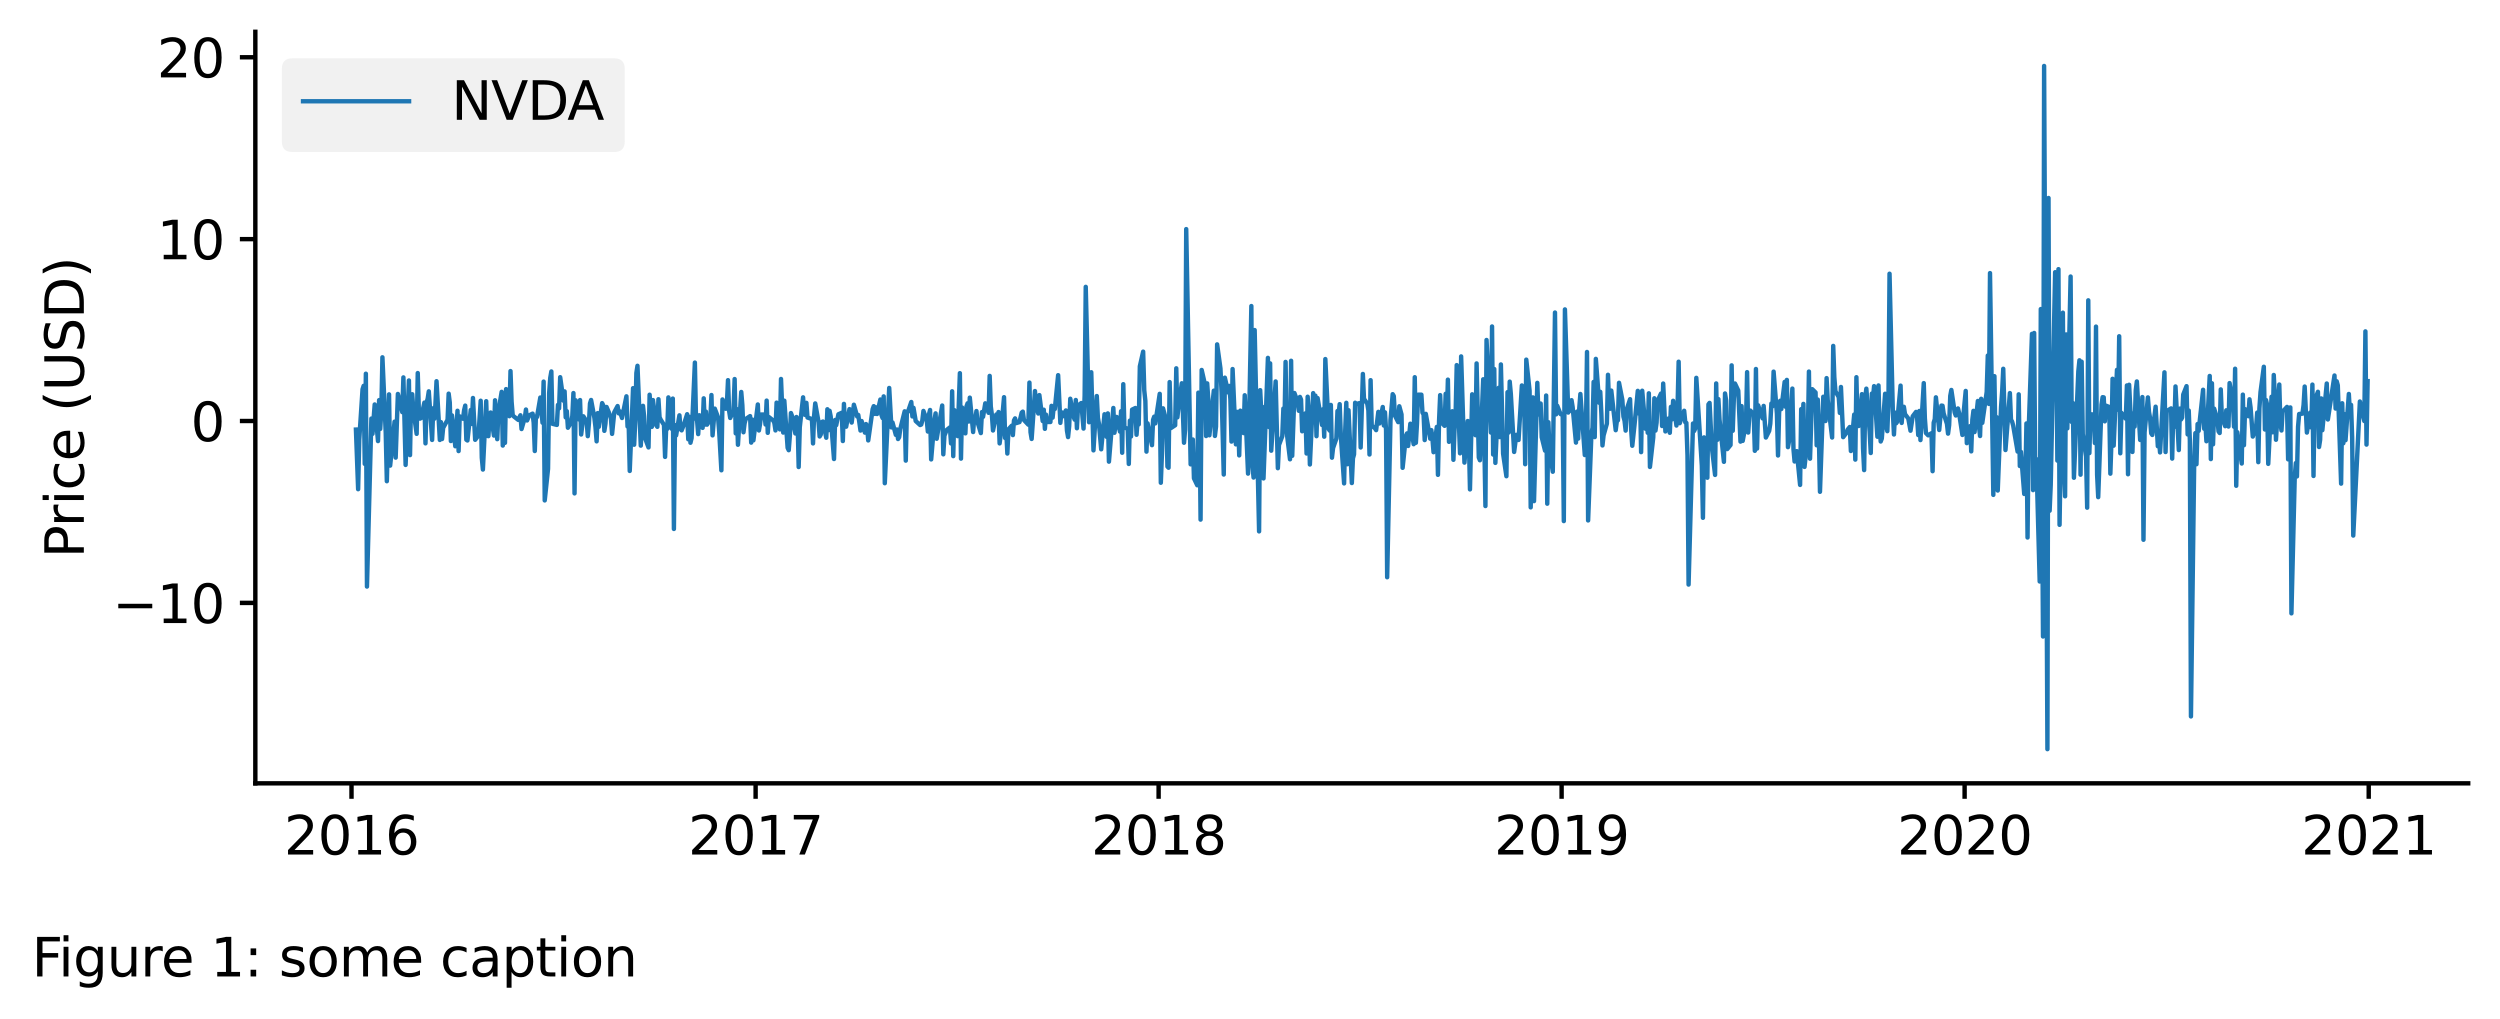 <?xml version="1.0" encoding="utf-8" standalone="no"?>
<!DOCTYPE svg PUBLIC "-//W3C//DTD SVG 1.1//EN"
  "http://www.w3.org/Graphics/SVG/1.1/DTD/svg11.dtd">
<svg xmlns:xlink="http://www.w3.org/1999/xlink" width="565.92pt" height="230.736pt" viewBox="0 0 565.92 230.736" xmlns="http://www.w3.org/2000/svg" version="1.1">
 <defs>
  <style type="text/css">*{stroke-linejoin: round; stroke-linecap: butt}</style>
 </defs>
 <g id="figure_1">
  <g id="patch_1">
   <path d="M 0 230.736 
L 565.92 230.736 
L 565.92 0 
L 0 0 
z
" style="fill: #ffffff"/>
  </g>
  <g id="axes_1">
   <g id="patch_2">
    <path d="M 57.8 177.32 
L 558.72 177.32 
L 558.72 7.2 
L 57.8 7.2 
z
" style="fill: #ffffff"/>
   </g>
   <g id="matplotlib.axis_1">
    <g id="xtick_1">
     <g id="line2d_1">
      <defs>
       <path id="m4c249fb348" d="M 0 0 
L 0 3.5 
" style="stroke: #000000"/>
      </defs>
      <g>
       <use xlink:href="#m4c249fb348" x="79.569" y="177.32" style="stroke: #000000"/>
      </g>
     </g>
     <g id="text_1">
      <!-- 2016 -->
      <g transform="translate(64.299 193.438) scale(0.12 -0.12)">
       <defs>
        <path id="DejaVuSans-32" d="M 1228 531 
L 3431 531 
L 3431 0 
L 469 0 
L 469 531 
Q 828 903 1448 1529 
Q 2069 2156 2228 2338 
Q 2531 2678 2651 2914 
Q 2772 3150 2772 3378 
Q 2772 3750 2511 3984 
Q 2250 4219 1831 4219 
Q 1534 4219 1204 4116 
Q 875 4013 500 3803 
L 500 4441 
Q 881 4594 1212 4672 
Q 1544 4750 1819 4750 
Q 2544 4750 2975 4387 
Q 3406 4025 3406 3419 
Q 3406 3131 3298 2873 
Q 3191 2616 2906 2266 
Q 2828 2175 2409 1742 
Q 1991 1309 1228 531 
z
" transform="scale(0.016)"/>
        <path id="DejaVuSans-30" d="M 2034 4250 
Q 1547 4250 1301 3770 
Q 1056 3291 1056 2328 
Q 1056 1369 1301 889 
Q 1547 409 2034 409 
Q 2525 409 2770 889 
Q 3016 1369 3016 2328 
Q 3016 3291 2770 3770 
Q 2525 4250 2034 4250 
z
M 2034 4750 
Q 2819 4750 3233 4129 
Q 3647 3509 3647 2328 
Q 3647 1150 3233 529 
Q 2819 -91 2034 -91 
Q 1250 -91 836 529 
Q 422 1150 422 2328 
Q 422 3509 836 4129 
Q 1250 4750 2034 4750 
z
" transform="scale(0.016)"/>
        <path id="DejaVuSans-31" d="M 794 531 
L 1825 531 
L 1825 4091 
L 703 3866 
L 703 4441 
L 1819 4666 
L 2450 4666 
L 2450 531 
L 3481 531 
L 3481 0 
L 794 0 
L 794 531 
z
" transform="scale(0.016)"/>
        <path id="DejaVuSans-36" d="M 2113 2584 
Q 1688 2584 1439 2293 
Q 1191 2003 1191 1497 
Q 1191 994 1439 701 
Q 1688 409 2113 409 
Q 2538 409 2786 701 
Q 3034 994 3034 1497 
Q 3034 2003 2786 2293 
Q 2538 2584 2113 2584 
z
M 3366 4563 
L 3366 3988 
Q 3128 4100 2886 4159 
Q 2644 4219 2406 4219 
Q 1781 4219 1451 3797 
Q 1122 3375 1075 2522 
Q 1259 2794 1537 2939 
Q 1816 3084 2150 3084 
Q 2853 3084 3261 2657 
Q 3669 2231 3669 1497 
Q 3669 778 3244 343 
Q 2819 -91 2113 -91 
Q 1303 -91 875 529 
Q 447 1150 447 2328 
Q 447 3434 972 4092 
Q 1497 4750 2381 4750 
Q 2619 4750 2861 4703 
Q 3103 4656 3366 4563 
z
" transform="scale(0.016)"/>
       </defs>
       <use xlink:href="#DejaVuSans-32"/>
       <use xlink:href="#DejaVuSans-30" transform="translate(63.623 0)"/>
       <use xlink:href="#DejaVuSans-31" transform="translate(127.246 0)"/>
       <use xlink:href="#DejaVuSans-36" transform="translate(190.869 0)"/>
      </g>
     </g>
    </g>
    <g id="xtick_2">
     <g id="line2d_2">
      <g>
       <use xlink:href="#m4c249fb348" x="171.046" y="177.32" style="stroke: #000000"/>
      </g>
     </g>
     <g id="text_2">
      <!-- 2017 -->
      <g transform="translate(155.776 193.438) scale(0.12 -0.12)">
       <defs>
        <path id="DejaVuSans-37" d="M 525 4666 
L 3525 4666 
L 3525 4397 
L 1831 0 
L 1172 0 
L 2766 4134 
L 525 4134 
L 525 4666 
z
" transform="scale(0.016)"/>
       </defs>
       <use xlink:href="#DejaVuSans-32"/>
       <use xlink:href="#DejaVuSans-30" transform="translate(63.623 0)"/>
       <use xlink:href="#DejaVuSans-31" transform="translate(127.246 0)"/>
       <use xlink:href="#DejaVuSans-37" transform="translate(190.869 0)"/>
      </g>
     </g>
    </g>
    <g id="xtick_3">
     <g id="line2d_3">
      <g>
       <use xlink:href="#m4c249fb348" x="262.272" y="177.32" style="stroke: #000000"/>
      </g>
     </g>
     <g id="text_3">
      <!-- 2018 -->
      <g transform="translate(247.002 193.438) scale(0.12 -0.12)">
       <defs>
        <path id="DejaVuSans-38" d="M 2034 2216 
Q 1584 2216 1326 1975 
Q 1069 1734 1069 1313 
Q 1069 891 1326 650 
Q 1584 409 2034 409 
Q 2484 409 2743 651 
Q 3003 894 3003 1313 
Q 3003 1734 2745 1975 
Q 2488 2216 2034 2216 
z
M 1403 2484 
Q 997 2584 770 2862 
Q 544 3141 544 3541 
Q 544 4100 942 4425 
Q 1341 4750 2034 4750 
Q 2731 4750 3128 4425 
Q 3525 4100 3525 3541 
Q 3525 3141 3298 2862 
Q 3072 2584 2669 2484 
Q 3125 2378 3379 2068 
Q 3634 1759 3634 1313 
Q 3634 634 3220 271 
Q 2806 -91 2034 -91 
Q 1263 -91 848 271 
Q 434 634 434 1313 
Q 434 1759 690 2068 
Q 947 2378 1403 2484 
z
M 1172 3481 
Q 1172 3119 1398 2916 
Q 1625 2713 2034 2713 
Q 2441 2713 2670 2916 
Q 2900 3119 2900 3481 
Q 2900 3844 2670 4047 
Q 2441 4250 2034 4250 
Q 1625 4250 1398 4047 
Q 1172 3844 1172 3481 
z
" transform="scale(0.016)"/>
       </defs>
       <use xlink:href="#DejaVuSans-32"/>
       <use xlink:href="#DejaVuSans-30" transform="translate(63.623 0)"/>
       <use xlink:href="#DejaVuSans-31" transform="translate(127.246 0)"/>
       <use xlink:href="#DejaVuSans-38" transform="translate(190.869 0)"/>
      </g>
     </g>
    </g>
    <g id="xtick_4">
     <g id="line2d_4">
      <g>
       <use xlink:href="#m4c249fb348" x="353.498" y="177.32" style="stroke: #000000"/>
      </g>
     </g>
     <g id="text_4">
      <!-- 2019 -->
      <g transform="translate(338.228 193.438) scale(0.12 -0.12)">
       <defs>
        <path id="DejaVuSans-39" d="M 703 97 
L 703 672 
Q 941 559 1184 500 
Q 1428 441 1663 441 
Q 2288 441 2617 861 
Q 2947 1281 2994 2138 
Q 2813 1869 2534 1725 
Q 2256 1581 1919 1581 
Q 1219 1581 811 2004 
Q 403 2428 403 3163 
Q 403 3881 828 4315 
Q 1253 4750 1959 4750 
Q 2769 4750 3195 4129 
Q 3622 3509 3622 2328 
Q 3622 1225 3098 567 
Q 2575 -91 1691 -91 
Q 1453 -91 1209 -44 
Q 966 3 703 97 
z
M 1959 2075 
Q 2384 2075 2632 2365 
Q 2881 2656 2881 3163 
Q 2881 3666 2632 3958 
Q 2384 4250 1959 4250 
Q 1534 4250 1286 3958 
Q 1038 3666 1038 3163 
Q 1038 2656 1286 2365 
Q 1534 2075 1959 2075 
z
" transform="scale(0.016)"/>
       </defs>
       <use xlink:href="#DejaVuSans-32"/>
       <use xlink:href="#DejaVuSans-30" transform="translate(63.623 0)"/>
       <use xlink:href="#DejaVuSans-31" transform="translate(127.246 0)"/>
       <use xlink:href="#DejaVuSans-39" transform="translate(190.869 0)"/>
      </g>
     </g>
    </g>
    <g id="xtick_5">
     <g id="line2d_5">
      <g>
       <use xlink:href="#m4c249fb348" x="444.725" y="177.32" style="stroke: #000000"/>
      </g>
     </g>
     <g id="text_5">
      <!-- 2020 -->
      <g transform="translate(429.455 193.438) scale(0.12 -0.12)">
       <use xlink:href="#DejaVuSans-32"/>
       <use xlink:href="#DejaVuSans-30" transform="translate(63.623 0)"/>
       <use xlink:href="#DejaVuSans-32" transform="translate(127.246 0)"/>
       <use xlink:href="#DejaVuSans-30" transform="translate(190.869 0)"/>
      </g>
     </g>
    </g>
    <g id="xtick_6">
     <g id="line2d_6">
      <g>
       <use xlink:href="#m4c249fb348" x="536.201" y="177.32" style="stroke: #000000"/>
      </g>
     </g>
     <g id="text_6">
      <!-- 2021 -->
      <g transform="translate(520.931 193.438) scale(0.12 -0.12)">
       <use xlink:href="#DejaVuSans-32"/>
       <use xlink:href="#DejaVuSans-30" transform="translate(63.623 0)"/>
       <use xlink:href="#DejaVuSans-32" transform="translate(127.246 0)"/>
       <use xlink:href="#DejaVuSans-31" transform="translate(190.869 0)"/>
      </g>
     </g>
    </g>
   </g>
   <g id="matplotlib.axis_2">
    <g id="ytick_1">
     <g id="line2d_7">
      <defs>
       <path id="m4006c967d8" d="M 0 0 
L -3.5 0 
" style="stroke: #000000"/>
      </defs>
      <g>
       <use xlink:href="#m4006c967d8" x="57.8" y="136.479" style="stroke: #000000"/>
      </g>
     </g>
     <g id="text_7">
      <!-- −10 -->
      <g transform="translate(25.474 141.038) scale(0.12 -0.12)">
       <defs>
        <path id="DejaVuSans-2212" d="M 678 2272 
L 4684 2272 
L 4684 1741 
L 678 1741 
L 678 2272 
z
" transform="scale(0.016)"/>
       </defs>
       <use xlink:href="#DejaVuSans-2212"/>
       <use xlink:href="#DejaVuSans-31" transform="translate(83.789 0)"/>
       <use xlink:href="#DejaVuSans-30" transform="translate(147.412 0)"/>
      </g>
     </g>
    </g>
    <g id="ytick_2">
     <g id="line2d_8">
      <g>
       <use xlink:href="#m4006c967d8" x="57.8" y="95.306" style="stroke: #000000"/>
      </g>
     </g>
     <g id="text_8">
      <!-- 0 -->
      <g transform="translate(43.165 99.865) scale(0.12 -0.12)">
       <use xlink:href="#DejaVuSans-30"/>
      </g>
     </g>
    </g>
    <g id="ytick_3">
     <g id="line2d_9">
      <g>
       <use xlink:href="#m4006c967d8" x="57.8" y="54.134" style="stroke: #000000"/>
      </g>
     </g>
     <g id="text_9">
      <!-- 10 -->
      <g transform="translate(35.53 58.693) scale(0.12 -0.12)">
       <use xlink:href="#DejaVuSans-31"/>
       <use xlink:href="#DejaVuSans-30" transform="translate(63.623 0)"/>
      </g>
     </g>
    </g>
    <g id="ytick_4">
     <g id="line2d_10">
      <g>
       <use xlink:href="#m4006c967d8" x="57.8" y="12.962" style="stroke: #000000"/>
      </g>
     </g>
     <g id="text_10">
      <!-- 20 -->
      <g transform="translate(35.53 17.521) scale(0.12 -0.12)">
       <use xlink:href="#DejaVuSans-32"/>
       <use xlink:href="#DejaVuSans-30" transform="translate(63.623 0)"/>
      </g>
     </g>
    </g>
    <g id="text_11">
     <!-- Price (USD) -->
     <g transform="translate(18.979 126.306) rotate(-90) scale(0.12 -0.12)">
      <defs>
       <path id="DejaVuSans-50" d="M 1259 4147 
L 1259 2394 
L 2053 2394 
Q 2494 2394 2734 2622 
Q 2975 2850 2975 3272 
Q 2975 3691 2734 3919 
Q 2494 4147 2053 4147 
L 1259 4147 
z
M 628 4666 
L 2053 4666 
Q 2838 4666 3239 4311 
Q 3641 3956 3641 3272 
Q 3641 2581 3239 2228 
Q 2838 1875 2053 1875 
L 1259 1875 
L 1259 0 
L 628 0 
L 628 4666 
z
" transform="scale(0.016)"/>
       <path id="DejaVuSans-72" d="M 2631 2963 
Q 2534 3019 2420 3045 
Q 2306 3072 2169 3072 
Q 1681 3072 1420 2755 
Q 1159 2438 1159 1844 
L 1159 0 
L 581 0 
L 581 3500 
L 1159 3500 
L 1159 2956 
Q 1341 3275 1631 3429 
Q 1922 3584 2338 3584 
Q 2397 3584 2469 3576 
Q 2541 3569 2628 3553 
L 2631 2963 
z
" transform="scale(0.016)"/>
       <path id="DejaVuSans-69" d="M 603 3500 
L 1178 3500 
L 1178 0 
L 603 0 
L 603 3500 
z
M 603 4863 
L 1178 4863 
L 1178 4134 
L 603 4134 
L 603 4863 
z
" transform="scale(0.016)"/>
       <path id="DejaVuSans-63" d="M 3122 3366 
L 3122 2828 
Q 2878 2963 2633 3030 
Q 2388 3097 2138 3097 
Q 1578 3097 1268 2742 
Q 959 2388 959 1747 
Q 959 1106 1268 751 
Q 1578 397 2138 397 
Q 2388 397 2633 464 
Q 2878 531 3122 666 
L 3122 134 
Q 2881 22 2623 -34 
Q 2366 -91 2075 -91 
Q 1284 -91 818 406 
Q 353 903 353 1747 
Q 353 2603 823 3093 
Q 1294 3584 2113 3584 
Q 2378 3584 2631 3529 
Q 2884 3475 3122 3366 
z
" transform="scale(0.016)"/>
       <path id="DejaVuSans-65" d="M 3597 1894 
L 3597 1613 
L 953 1613 
Q 991 1019 1311 708 
Q 1631 397 2203 397 
Q 2534 397 2845 478 
Q 3156 559 3463 722 
L 3463 178 
Q 3153 47 2828 -22 
Q 2503 -91 2169 -91 
Q 1331 -91 842 396 
Q 353 884 353 1716 
Q 353 2575 817 3079 
Q 1281 3584 2069 3584 
Q 2775 3584 3186 3129 
Q 3597 2675 3597 1894 
z
M 3022 2063 
Q 3016 2534 2758 2815 
Q 2500 3097 2075 3097 
Q 1594 3097 1305 2825 
Q 1016 2553 972 2059 
L 3022 2063 
z
" transform="scale(0.016)"/>
       <path id="DejaVuSans-20" transform="scale(0.016)"/>
       <path id="DejaVuSans-28" d="M 1984 4856 
Q 1566 4138 1362 3434 
Q 1159 2731 1159 2009 
Q 1159 1288 1364 580 
Q 1569 -128 1984 -844 
L 1484 -844 
Q 1016 -109 783 600 
Q 550 1309 550 2009 
Q 550 2706 781 3412 
Q 1013 4119 1484 4856 
L 1984 4856 
z
" transform="scale(0.016)"/>
       <path id="DejaVuSans-55" d="M 556 4666 
L 1191 4666 
L 1191 1831 
Q 1191 1081 1462 751 
Q 1734 422 2344 422 
Q 2950 422 3222 751 
Q 3494 1081 3494 1831 
L 3494 4666 
L 4128 4666 
L 4128 1753 
Q 4128 841 3676 375 
Q 3225 -91 2344 -91 
Q 1459 -91 1007 375 
Q 556 841 556 1753 
L 556 4666 
z
" transform="scale(0.016)"/>
       <path id="DejaVuSans-53" d="M 3425 4513 
L 3425 3897 
Q 3066 4069 2747 4153 
Q 2428 4238 2131 4238 
Q 1616 4238 1336 4038 
Q 1056 3838 1056 3469 
Q 1056 3159 1242 3001 
Q 1428 2844 1947 2747 
L 2328 2669 
Q 3034 2534 3370 2195 
Q 3706 1856 3706 1288 
Q 3706 609 3251 259 
Q 2797 -91 1919 -91 
Q 1588 -91 1214 -16 
Q 841 59 441 206 
L 441 856 
Q 825 641 1194 531 
Q 1563 422 1919 422 
Q 2459 422 2753 634 
Q 3047 847 3047 1241 
Q 3047 1584 2836 1778 
Q 2625 1972 2144 2069 
L 1759 2144 
Q 1053 2284 737 2584 
Q 422 2884 422 3419 
Q 422 4038 858 4394 
Q 1294 4750 2059 4750 
Q 2388 4750 2728 4690 
Q 3069 4631 3425 4513 
z
" transform="scale(0.016)"/>
       <path id="DejaVuSans-44" d="M 1259 4147 
L 1259 519 
L 2022 519 
Q 2988 519 3436 956 
Q 3884 1394 3884 2338 
Q 3884 3275 3436 3711 
Q 2988 4147 2022 4147 
L 1259 4147 
z
M 628 4666 
L 1925 4666 
Q 3281 4666 3915 4102 
Q 4550 3538 4550 2338 
Q 4550 1131 3912 565 
Q 3275 0 1925 0 
L 628 0 
L 628 4666 
z
" transform="scale(0.016)"/>
       <path id="DejaVuSans-29" d="M 513 4856 
L 1013 4856 
Q 1481 4119 1714 3412 
Q 1947 2706 1947 2009 
Q 1947 1309 1714 600 
Q 1481 -109 1013 -844 
L 513 -844 
Q 928 -128 1133 580 
Q 1338 1288 1338 2009 
Q 1338 2731 1133 3434 
Q 928 4138 513 4856 
z
" transform="scale(0.016)"/>
      </defs>
      <use xlink:href="#DejaVuSans-50"/>
      <use xlink:href="#DejaVuSans-72" transform="translate(58.553 0)"/>
      <use xlink:href="#DejaVuSans-69" transform="translate(99.666 0)"/>
      <use xlink:href="#DejaVuSans-63" transform="translate(127.449 0)"/>
      <use xlink:href="#DejaVuSans-65" transform="translate(182.43 0)"/>
      <use xlink:href="#DejaVuSans-20" transform="translate(243.953 0)"/>
      <use xlink:href="#DejaVuSans-28" transform="translate(275.74 0)"/>
      <use xlink:href="#DejaVuSans-55" transform="translate(314.754 0)"/>
      <use xlink:href="#DejaVuSans-53" transform="translate(387.947 0)"/>
      <use xlink:href="#DejaVuSans-44" transform="translate(451.424 0)"/>
      <use xlink:href="#DejaVuSans-29" transform="translate(528.426 0)"/>
     </g>
    </g>
   </g>
   <g id="line2d_11">
    <path d="M 80.569 97.244 
L 81.069 110.74 
L 81.319 99.573 
L 82.069 88.12 
L 82.319 87.344 
L 82.569 105.007 
L 82.819 84.597 
L 83.068 132.781 
L 84.068 94.753 
L 84.318 98.208 
L 84.818 91.558 
L 85.568 99.846 
L 85.818 90.577 
L 86.068 97.094 
L 86.318 93.096 
L 86.568 80.882 
L 87.317 97.961 
L 87.567 108.932 
L 88.067 89.272 
L 88.317 105.402 
L 89.317 95.449 
L 89.567 103.595 
L 90.067 89.179 
L 91.066 93.294 
L 91.316 85.435 
L 91.816 105.242 
L 92.566 86.128 
L 92.816 103.022 
L 93.066 89.731 
L 93.316 89.241 
L 93.566 92.804 
L 94.316 98.208 
L 94.565 84.453 
L 94.815 93.002 
L 95.065 94.767 
L 95.315 94.633 
L 96.065 91.139 
L 96.315 100.363 
L 96.565 91.13 
L 96.815 90.238 
L 97.065 88.587 
L 97.815 99.584 
L 98.065 92.424 
L 98.314 94.786 
L 98.564 91.539 
L 98.814 86.294 
L 99.564 99.59 
L 99.814 95.561 
L 100.064 99.383 
L 100.314 96.85 
L 101.314 95.048 
L 101.564 89.111 
L 101.814 91.11 
L 102.064 99.838 
L 102.313 94.034 
L 103.063 101.016 
L 103.563 92.983 
L 103.813 102.108 
L 104.063 94.262 
L 104.813 94.786 
L 105.063 92.836 
L 105.313 91.817 
L 105.563 99.535 
L 105.813 99.708 
L 106.562 92.82 
L 106.812 95.957 
L 107.062 90.095 
L 107.562 99.556 
L 108.312 98.559 
L 108.812 90.717 
L 109.062 103.606 
L 109.312 106.291 
L 110.061 90.819 
L 110.311 98.669 
L 110.561 98.726 
L 110.811 94.617 
L 111.061 93.378 
L 111.811 98.596 
L 112.061 90.609 
L 112.311 96.399 
L 112.561 99.415 
L 112.811 93.231 
L 113.561 88.699 
L 113.81 100.861 
L 114.06 95.169 
L 114.31 100.249 
L 114.56 88.081 
L 115.31 94.214 
L 115.56 84.002 
L 115.81 90.932 
L 116.06 93.995 
L 116.31 94.26 
L 117.31 95.045 
L 117.809 94.006 
L 118.059 97.121 
L 118.809 94.525 
L 119.059 92.707 
L 119.309 95.177 
L 119.809 94.017 
L 120.559 93.636 
L 120.809 95.69 
L 121.059 102.096 
L 121.309 94.264 
L 121.558 94.397 
L 122.308 89.991 
L 122.808 95.689 
L 123.058 86.381 
L 123.308 113.278 
L 124.058 106.138 
L 124.308 89.007 
L 124.558 85.538 
L 124.808 84.088 
L 125.058 95.934 
L 126.057 96.186 
L 126.307 91.653 
L 126.557 92.434 
L 126.807 85.385 
L 127.557 90.705 
L 127.807 88.6 
L 128.057 94.482 
L 128.307 93.072 
L 128.557 96.827 
L 129.306 95.541 
L 129.556 94.132 
L 129.806 88.981 
L 130.056 111.687 
L 130.306 90.621 
L 131.056 94.95 
L 131.306 90.559 
L 131.556 98.357 
L 132.056 94.241 
L 132.806 95.424 
L 133.055 98.732 
L 133.305 95.907 
L 133.555 91.339 
L 133.805 90.544 
L 134.555 94.6 
L 134.805 96.716 
L 135.055 99.905 
L 135.305 93.518 
L 135.555 96.612 
L 136.305 91.257 
L 136.555 91.768 
L 136.804 97.528 
L 137.054 95.894 
L 137.304 92.127 
L 138.054 93.904 
L 138.304 94.84 
L 138.554 98.214 
L 139.054 93.312 
L 139.804 91.92 
L 140.054 93.569 
L 140.304 93.115 
L 140.803 94.62 
L 141.803 89.715 
L 142.053 96.545 
L 142.303 95.532 
L 142.553 106.605 
L 143.303 87.871 
L 143.553 100.67 
L 143.803 95.191 
L 144.053 84.441 
L 144.303 82.806 
L 145.052 100.88 
L 145.552 91.87 
L 145.802 94.207 
L 146.052 99.254 
L 146.802 101.284 
L 147.052 89.352 
L 147.552 96.626 
L 147.802 90.562 
L 148.551 96.288 
L 148.801 96.618 
L 149.051 90.371 
L 149.301 94.439 
L 149.551 94.982 
L 150.301 96.171 
L 150.551 103.428 
L 150.801 96.853 
L 151.051 97.08 
L 151.301 89.961 
L 152.051 97.065 
L 152.3 90.227 
L 152.55 119.737 
L 152.8 96.234 
L 153.05 98.56 
L 153.8 94.018 
L 154.05 97.174 
L 154.3 97.418 
L 154.8 96.134 
L 155.55 93.765 
L 155.8 99.439 
L 156.05 94.352 
L 156.299 100.222 
L 156.549 99.189 
L 157.299 82.076 
L 157.549 94.713 
L 157.799 95.188 
L 158.049 98.268 
L 158.299 93.993 
L 159.049 96.853 
L 159.299 90.172 
L 159.549 96.132 
L 159.799 93.179 
L 160.048 96.129 
L 160.798 94.953 
L 161.048 89.421 
L 161.298 98.555 
L 161.798 92.499 
L 162.548 94.493 
L 162.798 97.625 
L 163.298 106.46 
L 163.548 90.428 
L 164.297 92.534 
L 164.547 91.356 
L 164.797 86.057 
L 165.047 92.987 
L 165.297 94.614 
L 166.047 92.888 
L 166.297 85.806 
L 166.547 98.103 
L 166.797 92.603 
L 167.047 100.678 
L 167.796 88.73 
L 168.046 91.735 
L 168.296 97.851 
L 168.546 95.863 
L 168.796 94.86 
L 169.796 94.193 
L 170.046 100.193 
L 170.296 94.969 
L 170.546 99.686 
L 171.545 91.56 
L 171.795 97.444 
L 172.045 95.985 
L 172.295 93.834 
L 173.045 93.839 
L 173.295 96.094 
L 173.545 90.686 
L 173.795 97.981 
L 174.045 94.409 
L 175.045 95.194 
L 175.295 95.754 
L 175.544 97.434 
L 175.794 91.141 
L 176.544 97.201 
L 176.794 85.789 
L 177.294 97.92 
L 177.544 90.702 
L 178.294 101.377 
L 178.544 101.908 
L 178.794 98.661 
L 179.044 93.502 
L 179.293 94.176 
L 180.043 98.125 
L 180.293 94.398 
L 180.543 94.966 
L 180.793 105.718 
L 181.043 96.7 
L 181.793 89.947 
L 182.043 93.811 
L 182.293 93.931 
L 182.543 91.195 
L 182.793 94.515 
L 183.792 94.855 
L 184.042 100.379 
L 184.292 94.051 
L 184.542 91.324 
L 185.292 95.532 
L 185.542 98.802 
L 185.792 98.377 
L 186.042 95.536 
L 186.292 95.421 
L 187.041 99.091 
L 187.291 92.644 
L 187.541 97.377 
L 187.791 92.994 
L 188.041 94.272 
L 188.791 103.905 
L 189.041 95.072 
L 189.291 96.243 
L 189.791 93.783 
L 190.541 93.439 
L 190.79 99.838 
L 191.04 91.429 
L 191.29 96.47 
L 191.54 96.59 
L 192.29 92.613 
L 192.54 92.863 
L 192.79 95.653 
L 193.29 91.621 
L 194.04 94.279 
L 194.29 93.94 
L 194.789 97.466 
L 195.039 95.306 
L 195.789 97.935 
L 196.039 95.996 
L 196.289 96.573 
L 196.539 99.697 
L 197.539 92.62 
L 197.789 91.941 
L 198.039 93.695 
L 198.289 92.211 
L 198.538 93.713 
L 199.288 90.432 
L 199.538 93.962 
L 199.788 94.636 
L 200.038 89.732 
L 200.288 109.386 
L 201.288 87.823 
L 201.788 96.754 
L 202.038 95.642 
L 202.787 98.437 
L 203.037 97.222 
L 203.287 99.382 
L 203.537 98.965 
L 203.787 97.152 
L 204.787 93.111 
L 205.037 104.272 
L 205.287 93.191 
L 205.537 93.202 
L 206.286 91.003 
L 206.536 94.27 
L 206.786 92.321 
L 207.286 95.306 
L 208.286 96.215 
L 208.536 96.103 
L 208.786 95.192 
L 209.036 93.027 
L 209.786 95.079 
L 210.035 97.686 
L 210.285 93.825 
L 210.535 92.808 
L 210.785 103.997 
L 211.535 95.076 
L 211.785 93.578 
L 212.035 99.322 
L 213.285 91.798 
L 213.535 102.843 
L 213.785 98.613 
L 214.284 97.343 
L 215.034 96.751 
L 215.284 100.382 
L 215.534 88.577 
L 215.784 103.252 
L 216.034 92.851 
L 216.784 98.723 
L 217.284 84.478 
L 217.534 103.819 
L 217.783 92.246 
L 218.533 98.101 
L 218.783 92.003 
L 219.033 91.301 
L 219.283 95.427 
L 219.533 90.015 
L 220.283 97.799 
L 220.533 94.59 
L 220.783 94.949 
L 221.033 93.043 
L 221.283 95.543 
L 222.032 98.033 
L 222.282 93.278 
L 222.532 94.356 
L 223.032 91.303 
L 223.782 93.441 
L 224.032 85.092 
L 224.282 92.022 
L 224.532 93.914 
L 224.782 97.45 
L 225.531 93.832 
L 225.781 95.532 
L 226.031 93.271 
L 226.281 100.37 
L 226.531 98.382 
L 227.281 89.911 
L 227.531 99.159 
L 227.781 97.479 
L 228.031 102.665 
L 228.281 97.179 
L 229.031 96.365 
L 229.28 98.49 
L 229.53 95.187 
L 229.78 94.712 
L 230.03 95.781 
L 230.78 95.544 
L 231.28 93.409 
L 231.53 93.182 
L 231.78 95.071 
L 232.78 96.128 
L 233.03 86.606 
L 233.279 97.839 
L 233.529 99.361 
L 234.279 88.52 
L 234.529 91.623 
L 235.029 93.606 
L 235.279 89.437 
L 236.029 95.306 
L 236.279 92.747 
L 236.529 97.076 
L 236.779 93.863 
L 237.028 95.528 
L 237.778 95.528 
L 238.028 91.872 
L 238.278 94.537 
L 238.528 92.126 
L 238.778 92.586 
L 239.528 84.927 
L 240.028 95.724 
L 240.278 93.318 
L 240.528 94.265 
L 241.277 92.917 
L 241.527 97.475 
L 241.777 98.941 
L 242.027 96.459 
L 242.277 90.264 
L 243.027 94.372 
L 243.277 94.996 
L 243.527 90.547 
L 243.777 96.943 
L 244.027 91.814 
L 244.776 91.233 
L 245.276 97.015 
L 245.526 89.552 
L 245.776 64.937 
L 246.526 95.584 
L 246.776 84.913 
L 247.026 84.264 
L 247.526 101.95 
L 248.276 89.649 
L 248.526 94.601 
L 248.775 96.01 
L 249.275 101.709 
L 250.025 93.771 
L 250.275 94.316 
L 250.525 98.897 
L 250.775 93.585 
L 251.025 104.506 
L 252.025 92.354 
L 252.275 97.963 
L 252.774 94.384 
L 253.524 97.698 
L 253.774 93.085 
L 254.024 102.486 
L 254.274 86.969 
L 254.524 96.775 
L 255.274 97.057 
L 255.524 105.023 
L 255.774 95.212 
L 256.024 98.812 
L 256.273 92.726 
L 257.023 92.362 
L 257.273 98.418 
L 257.523 95.211 
L 257.773 96.066 
L 258.023 82.934 
L 258.773 79.599 
L 259.023 88.364 
L 259.273 90.755 
L 259.523 102.232 
L 259.773 95.835 
L 260.772 100.772 
L 261.022 95.038 
L 261.272 94.324 
L 261.522 95.841 
L 262.522 89.152 
L 262.772 109.279 
L 263.022 102.857 
L 263.272 92.433 
L 264.021 95.306 
L 264.271 105.613 
L 264.521 105.878 
L 264.771 86.491 
L 265.021 96.919 
L 266.021 96.258 
L 266.271 83.376 
L 266.521 94.472 
L 266.771 92.159 
L 267.521 86.763 
L 268.02 100.223 
L 268.27 97.206 
L 268.52 51.862 
L 269.52 105.109 
L 269.77 100.791 
L 270.02 99.497 
L 270.27 108.267 
L 271.02 109.848 
L 271.27 88.882 
L 271.52 92.648 
L 271.769 117.623 
L 272.019 83.749 
L 272.769 87.062 
L 273.019 98.704 
L 273.269 86.787 
L 273.519 90.407 
L 273.769 98.534 
L 274.769 88.438 
L 275.019 98.684 
L 275.269 96.561 
L 275.518 77.956 
L 276.268 83.402 
L 276.518 88.599 
L 277.018 107.418 
L 277.268 85.495 
L 278.018 88.834 
L 278.268 87.361 
L 278.518 90.354 
L 278.768 99.959 
L 279.018 83.54 
L 279.767 100.592 
L 280.017 93.229 
L 280.267 94.67 
L 280.517 103.087 
L 280.767 92.96 
L 281.517 98.042 
L 281.767 89.474 
L 282.517 107.213 
L 283.266 69.282 
L 283.516 105.427 
L 283.766 108.095 
L 284.016 74.72 
L 285.016 120.288 
L 285.266 88.321 
L 285.516 93.32 
L 285.766 92.094 
L 286.016 108.3 
L 287.016 81.014 
L 287.265 96.671 
L 287.515 82.254 
L 287.765 102.023 
L 288.765 86.349 
L 289.265 105.981 
L 289.515 100.747 
L 290.265 98.742 
L 290.515 92.486 
L 290.765 95.867 
L 291.014 81.924 
L 291.264 97.79 
L 292.014 103.973 
L 292.264 81.667 
L 292.514 103.181 
L 293.014 88.97 
L 293.764 91.016 
L 294.014 92.99 
L 294.264 89.856 
L 294.514 90.457 
L 294.764 97.628 
L 295.513 93.574 
L 295.763 102.656 
L 296.013 89.809 
L 296.263 94.025 
L 296.513 105.147 
L 297.263 88.996 
L 297.513 94.321 
L 297.763 89.56 
L 298.013 98.737 
L 298.263 90.118 
L 299.262 96.197 
L 299.512 92.627 
L 299.762 98.856 
L 300.012 81.284 
L 300.762 97.109 
L 301.012 97.48 
L 301.262 91.665 
L 301.512 103.609 
L 301.762 101.422 
L 302.511 99.27 
L 302.761 93.041 
L 303.011 93.729 
L 303.261 91.491 
L 303.511 98.494 
L 304.261 109.426 
L 304.511 97.55 
L 304.761 91.184 
L 305.011 105.087 
L 305.261 92.861 
L 306.011 109.344 
L 306.261 103.75 
L 306.51 102.849 
L 306.76 91.169 
L 307.01 91.461 
L 307.76 91.248 
L 308.01 101.293 
L 308.51 84.653 
L 308.76 90.276 
L 309.51 91.379 
L 309.76 92.925 
L 310.01 102.884 
L 310.259 86.059 
L 310.509 96.329 
L 311.259 96.962 
L 311.509 97.365 
L 312.009 93.237 
L 312.259 95.861 
L 313.009 92.134 
L 313.259 96.329 
L 313.509 93.334 
L 313.759 97.427 
L 314.009 130.669 
L 314.758 95.22 
L 315.258 89.229 
L 315.508 89.655 
L 315.758 94.058 
L 316.508 95.557 
L 316.758 91.966 
L 317.258 93.823 
L 317.508 105.899 
L 318.257 98.678 
L 318.507 98.111 
L 318.757 100.953 
L 319.257 95.917 
L 320.007 100.551 
L 320.257 85.39 
L 320.507 100.234 
L 320.757 95.919 
L 321.007 89.347 
L 321.756 89.346 
L 322.006 93.433 
L 322.256 93.78 
L 322.506 99.614 
L 322.756 93.685 
L 323.756 99.302 
L 324.006 97.367 
L 324.256 99.275 
L 324.506 102.363 
L 325.256 96.636 
L 325.506 107.489 
L 325.755 95.306 
L 326.005 89.442 
L 326.255 95.577 
L 327.005 96.391 
L 327.255 89.142 
L 327.505 94.86 
L 327.755 85.939 
L 328.005 100.017 
L 328.755 93.1 
L 329.005 104.083 
L 329.255 97.189 
L 329.504 93.685 
L 329.754 82.653 
L 330.504 102.619 
L 330.754 80.681 
L 331.504 104.716 
L 332.254 95.306 
L 332.504 99.508 
L 332.754 110.785 
L 333.254 89.256 
L 334.003 98.517 
L 334.253 82.269 
L 334.753 103.56 
L 335.003 104.187 
L 335.753 85.855 
L 336.253 114.551 
L 336.503 76.962 
L 337.502 97.92 
L 337.752 73.904 
L 338.002 102.893 
L 338.252 83.538 
L 338.502 104.784 
L 339.252 87.79 
L 339.502 98.934 
L 339.752 82.497 
L 340.252 102.702 
L 341.002 107.801 
L 341.251 88.775 
L 341.501 97.913 
L 341.751 86.388 
L 342.001 89.145 
L 342.751 102.305 
L 343.251 98.434 
L 343.751 99.596 
L 344.501 87.256 
L 344.751 89.927 
L 345 88.54 
L 345.25 105.081 
L 345.5 81.41 
L 346.25 88.46 
L 346.5 114.853 
L 347 89.96 
L 347.25 113.437 
L 348 86.669 
L 348.25 93.824 
L 348.5 91.396 
L 348.749 91.347 
L 348.999 98.972 
L 349.749 102.016 
L 349.999 89.534 
L 350.249 114.021 
L 350.499 95.577 
L 350.749 101.635 
L 351.499 106.784 
L 351.999 70.748 
L 352.249 93.791 
L 352.499 91.843 
L 353.248 93.721 
L 353.748 93.99 
L 353.998 117.956 
L 354.248 70.042 
L 354.998 93.388 
L 355.248 92.703 
L 355.498 92.978 
L 355.748 90.59 
L 355.998 92.169 
L 356.747 100.187 
L 356.997 93.177 
L 357.247 99.288 
L 357.497 92.398 
L 357.747 89.19 
L 358.747 103.007 
L 358.997 98.121 
L 359.247 79.676 
L 359.497 117.812 
L 360.247 98.195 
L 360.496 96.805 
L 360.746 86.46 
L 360.996 98.944 
L 361.246 81.239 
L 361.996 91.166 
L 362.246 88.698 
L 362.496 93.608 
L 362.746 100.835 
L 362.996 98.568 
L 363.746 95.896 
L 363.996 84.838 
L 364.245 91.519 
L 364.495 92.533 
L 364.745 88.419 
L 365.745 97.379 
L 365.995 95.386 
L 366.245 95.146 
L 366.495 86.657 
L 367.245 90.522 
L 367.495 94.298 
L 367.745 95.229 
L 367.994 97.472 
L 368.244 92.663 
L 368.994 90.362 
L 369.244 97.291 
L 369.494 100.905 
L 369.994 96.245 
L 370.744 88.481 
L 370.994 93.608 
L 371.244 89.158 
L 371.494 102.349 
L 371.744 88.449 
L 372.493 97.049 
L 372.743 94.773 
L 372.993 97.967 
L 373.243 89.033 
L 373.493 105.705 
L 374.243 99.017 
L 374.493 90.158 
L 374.743 97.464 
L 374.993 95.694 
L 375.243 90.732 
L 375.992 89.096 
L 376.242 96.439 
L 376.492 86.823 
L 376.992 97.662 
L 377.742 94.714 
L 377.992 97.968 
L 378.242 92.106 
L 378.492 94.937 
L 378.742 90.732 
L 379.492 96.328 
L 379.741 92.161 
L 379.991 81.875 
L 380.241 95.798 
L 381.241 92.983 
L 381.491 95.586 
L 381.741 95.727 
L 381.991 103.089 
L 382.241 132.326 
L 383.241 95.87 
L 383.49 97.565 
L 383.74 97.01 
L 383.99 85.532 
L 385.24 105.42 
L 385.49 117.214 
L 385.74 99.015 
L 386.49 108.139 
L 386.74 91.535 
L 386.99 91.205 
L 387.489 101.094 
L 388.239 107.505 
L 388.489 86.8 
L 388.739 99.566 
L 388.989 90.347 
L 389.239 94.936 
L 390.239 104.544 
L 390.489 89.07 
L 390.739 90.652 
L 390.989 101.657 
L 391.738 100.729 
L 391.988 82.706 
L 392.238 97.512 
L 392.488 90.223 
L 392.738 86.816 
L 393.488 88.419 
L 393.988 99.964 
L 394.238 91.928 
L 394.488 99.803 
L 395.237 95.841 
L 395.487 84.239 
L 395.737 97.914 
L 395.987 94.257 
L 396.237 92.951 
L 396.987 93.831 
L 397.237 102.049 
L 397.487 83.53 
L 397.737 101.543 
L 397.987 91.749 
L 398.986 94.706 
L 399.236 91.884 
L 399.736 99.04 
L 400.486 97.533 
L 400.736 95.909 
L 400.986 91.34 
L 401.236 91.976 
L 401.486 84.124 
L 402.236 93.657 
L 402.486 103.11 
L 402.735 93.464 
L 402.985 90.722 
L 403.235 92.586 
L 403.985 86.461 
L 404.235 92.099 
L 404.485 85.998 
L 404.735 101.219 
L 404.985 99.805 
L 405.735 87.964 
L 405.985 101.657 
L 406.235 104.465 
L 406.485 103.858 
L 406.734 102.127 
L 407.484 109.769 
L 407.734 92.615 
L 407.984 97.323 
L 408.234 91.43 
L 408.484 105.693 
L 409.234 98.709 
L 409.484 84.11 
L 409.734 103.833 
L 410.234 88.099 
L 410.983 88.843 
L 411.233 100.798 
L 411.483 90.447 
L 411.733 98.537 
L 411.983 111.325 
L 412.733 89.812 
L 413.233 95.306 
L 413.483 85.596 
L 413.733 90.563 
L 414.732 99.041 
L 414.982 78.305 
L 415.232 85.375 
L 415.482 88.568 
L 416.232 89.889 
L 416.482 93.471 
L 416.732 87.6 
L 417.232 98.957 
L 417.982 97.971 
L 418.231 97.278 
L 418.731 96.659 
L 418.981 102.093 
L 419.731 93.845 
L 419.981 104.042 
L 420.231 85.389 
L 420.481 96.113 
L 420.731 96.438 
L 421.481 89.225 
L 421.731 101.459 
L 421.98 106.418 
L 422.23 89.971 
L 422.48 87.982 
L 423.23 97.732 
L 423.48 102.545 
L 423.73 89.097 
L 423.98 90.168 
L 424.23 87.412 
L 424.98 98.863 
L 425.23 87.254 
L 425.48 96.87 
L 425.73 99.938 
L 425.979 99.276 
L 426.729 89.134 
L 426.979 96.254 
L 427.229 97.602 
L 427.479 91.246 
L 427.729 61.962 
L 428.479 93.119 
L 428.729 98.353 
L 428.979 93.406 
L 429.229 95.815 
L 429.479 95.452 
L 430.228 87.292 
L 430.478 95.735 
L 430.728 92.681 
L 430.978 92.09 
L 431.228 93.746 
L 431.978 94.741 
L 432.478 97.499 
L 432.978 94.238 
L 433.727 93.246 
L 433.977 94.6 
L 434.227 98.481 
L 434.477 93.031 
L 434.727 99.62 
L 435.477 86.73 
L 435.727 94.676 
L 435.977 98.033 
L 436.477 98.543 
L 437.227 98.072 
L 437.476 106.66 
L 437.726 95.673 
L 437.976 94.865 
L 438.226 89.947 
L 438.976 97.336 
L 439.476 91.814 
L 439.726 91.843 
L 439.976 93.589 
L 440.726 95.948 
L 440.976 98.161 
L 441.225 96.24 
L 441.475 89.617 
L 441.725 88.274 
L 442.475 93.351 
L 442.725 94.055 
L 443.225 92.465 
L 443.475 93.517 
L 444.225 98.459 
L 444.475 93.718 
L 444.975 88.496 
L 445.224 100.314 
L 445.974 96.471 
L 446.224 102.176 
L 446.474 95.027 
L 446.724 93.002 
L 446.974 97.806 
L 447.724 90.766 
L 447.974 96.412 
L 448.224 98.701 
L 448.474 90.277 
L 448.724 95.72 
L 449.723 88.744 
L 449.973 80.483 
L 450.223 91.434 
L 450.473 61.82 
L 451.223 112.023 
L 451.473 85.153 
L 451.723 101.301 
L 451.973 94.437 
L 452.223 111.039 
L 452.972 92.151 
L 453.222 88.659 
L 453.472 83.482 
L 453.972 101.873 
L 454.972 88.981 
L 455.222 95.001 
L 455.472 95.428 
L 455.722 96.344 
L 456.721 102.222 
L 456.971 89.268 
L 457.221 105.491 
L 457.471 102.289 
L 458.221 111.816 
L 458.471 108.839 
L 458.721 95.858 
L 458.971 121.673 
L 459.221 97.592 
L 459.971 75.58 
L 460.221 110.946 
L 460.47 75.371 
L 460.72 107.375 
L 460.97 103.908 
L 461.72 131.628 
L 461.97 69.963 
L 462.47 144.082 
L 462.72 14.933 
L 463.47 169.587 
L 463.72 44.822 
L 463.97 115.613 
L 464.22 109.748 
L 465.219 61.617 
L 465.469 71.888 
L 465.719 104.264 
L 465.969 60.929 
L 466.219 118.806 
L 466.969 70.778 
L 467.219 105.471 
L 467.469 112.347 
L 467.719 75.704 
L 467.969 96.973 
L 468.718 62.6 
L 468.968 95.518 
L 469.218 91.217 
L 469.468 108.151 
L 470.468 84.066 
L 470.718 81.559 
L 470.968 107.456 
L 471.218 81.878 
L 471.468 98.218 
L 472.217 103.355 
L 472.467 114.925 
L 472.717 67.985 
L 472.967 102.568 
L 473.217 93.772 
L 473.967 93.847 
L 474.217 100.291 
L 474.467 73.932 
L 474.717 107.431 
L 474.967 112.536 
L 475.717 91.581 
L 475.966 89.91 
L 476.216 89.95 
L 476.466 95.376 
L 476.716 91.827 
L 477.466 92.132 
L 477.716 107.22 
L 477.966 99.89 
L 478.216 85.751 
L 478.466 100.881 
L 479.216 83.72 
L 479.466 92.764 
L 479.716 76.117 
L 479.965 102.614 
L 480.215 93.446 
L 481.215 94.777 
L 481.465 87.249 
L 481.715 107.355 
L 481.965 87.099 
L 482.715 102.307 
L 482.965 93.576 
L 483.215 96.566 
L 483.465 88.392 
L 483.714 86.349 
L 484.464 99.594 
L 484.714 99.38 
L 484.964 89.885 
L 485.214 122.187 
L 485.464 97.858 
L 486.214 89.963 
L 486.464 93.251 
L 486.714 94.693 
L 486.964 98.097 
L 487.214 98.459 
L 487.963 92.061 
L 488.463 101.009 
L 488.713 99.348 
L 488.963 102.413 
L 489.963 84.284 
L 490.213 102.326 
L 490.463 93.066 
L 491.462 92.451 
L 491.712 103.812 
L 491.962 93.188 
L 492.212 96.641 
L 492.462 87.483 
L 493.212 101.877 
L 493.462 92.495 
L 493.712 94.957 
L 493.962 94.539 
L 494.212 89.319 
L 494.962 87.415 
L 495.211 98.336 
L 495.461 92.932 
L 495.711 99.69 
L 495.961 162.177 
L 496.711 103.607 
L 496.961 98.047 
L 497.211 105.089 
L 497.461 95.992 
L 497.711 97.537 
L 498.711 88.231 
L 498.961 97.066 
L 499.21 95.476 
L 499.46 99.884 
L 500.21 85.105 
L 500.46 103.922 
L 500.71 86.763 
L 500.96 100.579 
L 501.21 92.508 
L 501.96 94.969 
L 502.21 97.662 
L 502.46 98.014 
L 502.71 88.15 
L 502.959 94.385 
L 503.709 96.476 
L 503.959 92.877 
L 504.209 94.307 
L 504.459 96.553 
L 504.709 86.722 
L 505.459 91.061 
L 505.709 96.599 
L 505.959 83.471 
L 506.209 109.963 
L 506.459 97.839 
L 507.458 104.925 
L 507.708 89.33 
L 507.958 100.783 
L 508.208 92.615 
L 508.958 94.22 
L 509.208 90.39 
L 509.458 92.26 
L 509.958 98.825 
L 510.707 96.709 
L 510.957 93.402 
L 511.207 104.62 
L 511.457 92.439 
L 511.707 88.774 
L 512.457 83.022 
L 512.707 97.228 
L 512.957 90.561 
L 513.207 91.649 
L 513.457 105 
L 514.207 89.818 
L 514.456 97.855 
L 514.706 84.887 
L 514.956 89.834 
L 515.206 99.549 
L 515.956 87.044 
L 516.206 95.688 
L 516.456 97.448 
L 516.706 93 
L 516.956 92.936 
L 517.706 92.113 
L 517.956 103.981 
L 518.206 94.767 
L 518.455 92.228 
L 518.705 138.846 
L 519.455 107.948 
L 519.705 104.824 
L 519.955 107.846 
L 520.205 96.609 
L 520.455 93.719 
L 521.205 93.633 
L 521.455 91.695 
L 521.705 87.503 
L 522.204 97.92 
L 522.954 93.401 
L 523.204 96.751 
L 523.454 87.061 
L 523.704 107.742 
L 523.954 90.635 
L 524.704 88.695 
L 524.954 101.189 
L 525.204 99.556 
L 525.454 90.19 
L 525.704 97.382 
L 526.703 86.815 
L 526.953 94.956 
L 528.453 85.003 
L 528.703 92.482 
L 528.953 86.313 
L 529.203 87.232 
L 529.952 109.482 
L 530.202 91.287 
L 530.452 100.342 
L 530.702 93.744 
L 530.952 99.648 
L 531.702 89.18 
L 531.952 93.675 
L 532.202 91.65 
L 532.452 99.092 
L 532.702 121.237 
L 534.201 90.886 
L 535.201 95.306 
L 535.451 75.013 
L 535.701 100.641 
L 535.951 86.27 
L 535.951 86.27 
" clip-path="url(#p50586ed6e1)" style="fill: none; stroke: #1f77b4; stroke-linecap: square"/>
   </g>
   <g id="patch_3">
    <path d="M 57.8 177.32 
L 57.8 7.2 
" style="fill: none; stroke: #000000; stroke-linejoin: miter; stroke-linecap: square"/>
   </g>
   <g id="patch_4">
    <path d="M 57.8 177.32 
L 558.72 177.32 
" style="fill: none; stroke: #000000; stroke-linejoin: miter; stroke-linecap: square"/>
   </g>
   <g id="legend_1">
    <g id="patch_5">
     <path d="M 66.2 34.414 
L 139.025 34.414 
Q 141.425 34.414 141.425 32.014 
L 141.425 15.6 
Q 141.425 13.2 139.025 13.2 
L 66.2 13.2 
Q 63.8 13.2 63.8 15.6 
L 63.8 32.014 
Q 63.8 34.414 66.2 34.414 
z
" style="fill: #eeeeee; opacity: 0.85"/>
    </g>
    <g id="line2d_12">
     <path d="M 68.6 22.918 
L 80.6 22.918 
L 92.6 22.918 
" style="fill: none; stroke: #1f77b4; stroke-linecap: square"/>
    </g>
    <g id="text_12">
     <!-- NVDA -->
     <g transform="translate(102.2 27.118) scale(0.12 -0.12)">
      <defs>
       <path id="DejaVuSans-4e" d="M 628 4666 
L 1478 4666 
L 3547 763 
L 3547 4666 
L 4159 4666 
L 4159 0 
L 3309 0 
L 1241 3903 
L 1241 0 
L 628 0 
L 628 4666 
z
" transform="scale(0.016)"/>
       <path id="DejaVuSans-56" d="M 1831 0 
L 50 4666 
L 709 4666 
L 2188 738 
L 3669 4666 
L 4325 4666 
L 2547 0 
L 1831 0 
z
" transform="scale(0.016)"/>
       <path id="DejaVuSans-41" d="M 2188 4044 
L 1331 1722 
L 3047 1722 
L 2188 4044 
z
M 1831 4666 
L 2547 4666 
L 4325 0 
L 3669 0 
L 3244 1197 
L 1141 1197 
L 716 0 
L 50 0 
L 1831 4666 
z
" transform="scale(0.016)"/>
      </defs>
      <use xlink:href="#DejaVuSans-4e"/>
      <use xlink:href="#DejaVuSans-56" transform="translate(74.805 0)"/>
      <use xlink:href="#DejaVuSans-44" transform="translate(143.213 0)"/>
      <use xlink:href="#DejaVuSans-41" transform="translate(218.465 0)"/>
     </g>
    </g>
   </g>
  </g>
  <g id="text_13">
   <!-- Figure 1: some caption -->
   <g transform="translate(7.2 221.04) scale(0.12 -0.12)">
    <defs>
     <path id="DejaVuSans-46" d="M 628 4666 
L 3309 4666 
L 3309 4134 
L 1259 4134 
L 1259 2759 
L 3109 2759 
L 3109 2228 
L 1259 2228 
L 1259 0 
L 628 0 
L 628 4666 
z
" transform="scale(0.016)"/>
     <path id="DejaVuSans-67" d="M 2906 1791 
Q 2906 2416 2648 2759 
Q 2391 3103 1925 3103 
Q 1463 3103 1205 2759 
Q 947 2416 947 1791 
Q 947 1169 1205 825 
Q 1463 481 1925 481 
Q 2391 481 2648 825 
Q 2906 1169 2906 1791 
z
M 3481 434 
Q 3481 -459 3084 -895 
Q 2688 -1331 1869 -1331 
Q 1566 -1331 1297 -1286 
Q 1028 -1241 775 -1147 
L 775 -588 
Q 1028 -725 1275 -790 
Q 1522 -856 1778 -856 
Q 2344 -856 2625 -561 
Q 2906 -266 2906 331 
L 2906 616 
Q 2728 306 2450 153 
Q 2172 0 1784 0 
Q 1141 0 747 490 
Q 353 981 353 1791 
Q 353 2603 747 3093 
Q 1141 3584 1784 3584 
Q 2172 3584 2450 3431 
Q 2728 3278 2906 2969 
L 2906 3500 
L 3481 3500 
L 3481 434 
z
" transform="scale(0.016)"/>
     <path id="DejaVuSans-75" d="M 544 1381 
L 544 3500 
L 1119 3500 
L 1119 1403 
Q 1119 906 1312 657 
Q 1506 409 1894 409 
Q 2359 409 2629 706 
Q 2900 1003 2900 1516 
L 2900 3500 
L 3475 3500 
L 3475 0 
L 2900 0 
L 2900 538 
Q 2691 219 2414 64 
Q 2138 -91 1772 -91 
Q 1169 -91 856 284 
Q 544 659 544 1381 
z
M 1991 3584 
L 1991 3584 
z
" transform="scale(0.016)"/>
     <path id="DejaVuSans-3a" d="M 750 794 
L 1409 794 
L 1409 0 
L 750 0 
L 750 794 
z
M 750 3309 
L 1409 3309 
L 1409 2516 
L 750 2516 
L 750 3309 
z
" transform="scale(0.016)"/>
     <path id="DejaVuSans-73" d="M 2834 3397 
L 2834 2853 
Q 2591 2978 2328 3040 
Q 2066 3103 1784 3103 
Q 1356 3103 1142 2972 
Q 928 2841 928 2578 
Q 928 2378 1081 2264 
Q 1234 2150 1697 2047 
L 1894 2003 
Q 2506 1872 2764 1633 
Q 3022 1394 3022 966 
Q 3022 478 2636 193 
Q 2250 -91 1575 -91 
Q 1294 -91 989 -36 
Q 684 19 347 128 
L 347 722 
Q 666 556 975 473 
Q 1284 391 1588 391 
Q 1994 391 2212 530 
Q 2431 669 2431 922 
Q 2431 1156 2273 1281 
Q 2116 1406 1581 1522 
L 1381 1569 
Q 847 1681 609 1914 
Q 372 2147 372 2553 
Q 372 3047 722 3315 
Q 1072 3584 1716 3584 
Q 2034 3584 2315 3537 
Q 2597 3491 2834 3397 
z
" transform="scale(0.016)"/>
     <path id="DejaVuSans-6f" d="M 1959 3097 
Q 1497 3097 1228 2736 
Q 959 2375 959 1747 
Q 959 1119 1226 758 
Q 1494 397 1959 397 
Q 2419 397 2687 759 
Q 2956 1122 2956 1747 
Q 2956 2369 2687 2733 
Q 2419 3097 1959 3097 
z
M 1959 3584 
Q 2709 3584 3137 3096 
Q 3566 2609 3566 1747 
Q 3566 888 3137 398 
Q 2709 -91 1959 -91 
Q 1206 -91 779 398 
Q 353 888 353 1747 
Q 353 2609 779 3096 
Q 1206 3584 1959 3584 
z
" transform="scale(0.016)"/>
     <path id="DejaVuSans-6d" d="M 3328 2828 
Q 3544 3216 3844 3400 
Q 4144 3584 4550 3584 
Q 5097 3584 5394 3201 
Q 5691 2819 5691 2113 
L 5691 0 
L 5113 0 
L 5113 2094 
Q 5113 2597 4934 2840 
Q 4756 3084 4391 3084 
Q 3944 3084 3684 2787 
Q 3425 2491 3425 1978 
L 3425 0 
L 2847 0 
L 2847 2094 
Q 2847 2600 2669 2842 
Q 2491 3084 2119 3084 
Q 1678 3084 1418 2786 
Q 1159 2488 1159 1978 
L 1159 0 
L 581 0 
L 581 3500 
L 1159 3500 
L 1159 2956 
Q 1356 3278 1631 3431 
Q 1906 3584 2284 3584 
Q 2666 3584 2933 3390 
Q 3200 3197 3328 2828 
z
" transform="scale(0.016)"/>
     <path id="DejaVuSans-61" d="M 2194 1759 
Q 1497 1759 1228 1600 
Q 959 1441 959 1056 
Q 959 750 1161 570 
Q 1363 391 1709 391 
Q 2188 391 2477 730 
Q 2766 1069 2766 1631 
L 2766 1759 
L 2194 1759 
z
M 3341 1997 
L 3341 0 
L 2766 0 
L 2766 531 
Q 2569 213 2275 61 
Q 1981 -91 1556 -91 
Q 1019 -91 701 211 
Q 384 513 384 1019 
Q 384 1609 779 1909 
Q 1175 2209 1959 2209 
L 2766 2209 
L 2766 2266 
Q 2766 2663 2505 2880 
Q 2244 3097 1772 3097 
Q 1472 3097 1187 3025 
Q 903 2953 641 2809 
L 641 3341 
Q 956 3463 1253 3523 
Q 1550 3584 1831 3584 
Q 2591 3584 2966 3190 
Q 3341 2797 3341 1997 
z
" transform="scale(0.016)"/>
     <path id="DejaVuSans-70" d="M 1159 525 
L 1159 -1331 
L 581 -1331 
L 581 3500 
L 1159 3500 
L 1159 2969 
Q 1341 3281 1617 3432 
Q 1894 3584 2278 3584 
Q 2916 3584 3314 3078 
Q 3713 2572 3713 1747 
Q 3713 922 3314 415 
Q 2916 -91 2278 -91 
Q 1894 -91 1617 61 
Q 1341 213 1159 525 
z
M 3116 1747 
Q 3116 2381 2855 2742 
Q 2594 3103 2138 3103 
Q 1681 3103 1420 2742 
Q 1159 2381 1159 1747 
Q 1159 1113 1420 752 
Q 1681 391 2138 391 
Q 2594 391 2855 752 
Q 3116 1113 3116 1747 
z
" transform="scale(0.016)"/>
     <path id="DejaVuSans-74" d="M 1172 4494 
L 1172 3500 
L 2356 3500 
L 2356 3053 
L 1172 3053 
L 1172 1153 
Q 1172 725 1289 603 
Q 1406 481 1766 481 
L 2356 481 
L 2356 0 
L 1766 0 
Q 1100 0 847 248 
Q 594 497 594 1153 
L 594 3053 
L 172 3053 
L 172 3500 
L 594 3500 
L 594 4494 
L 1172 4494 
z
" transform="scale(0.016)"/>
     <path id="DejaVuSans-6e" d="M 3513 2113 
L 3513 0 
L 2938 0 
L 2938 2094 
Q 2938 2591 2744 2837 
Q 2550 3084 2163 3084 
Q 1697 3084 1428 2787 
Q 1159 2491 1159 1978 
L 1159 0 
L 581 0 
L 581 3500 
L 1159 3500 
L 1159 2956 
Q 1366 3272 1645 3428 
Q 1925 3584 2291 3584 
Q 2894 3584 3203 3211 
Q 3513 2838 3513 2113 
z
" transform="scale(0.016)"/>
    </defs>
    <use xlink:href="#DejaVuSans-46"/>
    <use xlink:href="#DejaVuSans-69" transform="translate(50.27 0)"/>
    <use xlink:href="#DejaVuSans-67" transform="translate(78.053 0)"/>
    <use xlink:href="#DejaVuSans-75" transform="translate(141.529 0)"/>
    <use xlink:href="#DejaVuSans-72" transform="translate(204.908 0)"/>
    <use xlink:href="#DejaVuSans-65" transform="translate(243.771 0)"/>
    <use xlink:href="#DejaVuSans-20" transform="translate(305.295 0)"/>
    <use xlink:href="#DejaVuSans-31" transform="translate(337.082 0)"/>
    <use xlink:href="#DejaVuSans-3a" transform="translate(400.705 0)"/>
    <use xlink:href="#DejaVuSans-20" transform="translate(434.396 0)"/>
    <use xlink:href="#DejaVuSans-73" transform="translate(466.184 0)"/>
    <use xlink:href="#DejaVuSans-6f" transform="translate(518.283 0)"/>
    <use xlink:href="#DejaVuSans-6d" transform="translate(579.465 0)"/>
    <use xlink:href="#DejaVuSans-65" transform="translate(676.877 0)"/>
    <use xlink:href="#DejaVuSans-20" transform="translate(738.4 0)"/>
    <use xlink:href="#DejaVuSans-63" transform="translate(770.188 0)"/>
    <use xlink:href="#DejaVuSans-61" transform="translate(825.168 0)"/>
    <use xlink:href="#DejaVuSans-70" transform="translate(886.447 0)"/>
    <use xlink:href="#DejaVuSans-74" transform="translate(949.924 0)"/>
    <use xlink:href="#DejaVuSans-69" transform="translate(989.133 0)"/>
    <use xlink:href="#DejaVuSans-6f" transform="translate(1016.916 0)"/>
    <use xlink:href="#DejaVuSans-6e" transform="translate(1078.098 0)"/>
   </g>
  </g>
 </g>
 <defs>
  <clipPath id="p50586ed6e1">
   <rect x="57.8" y="7.2" width="500.92" height="170.12"/>
  </clipPath>
 </defs>
</svg>
